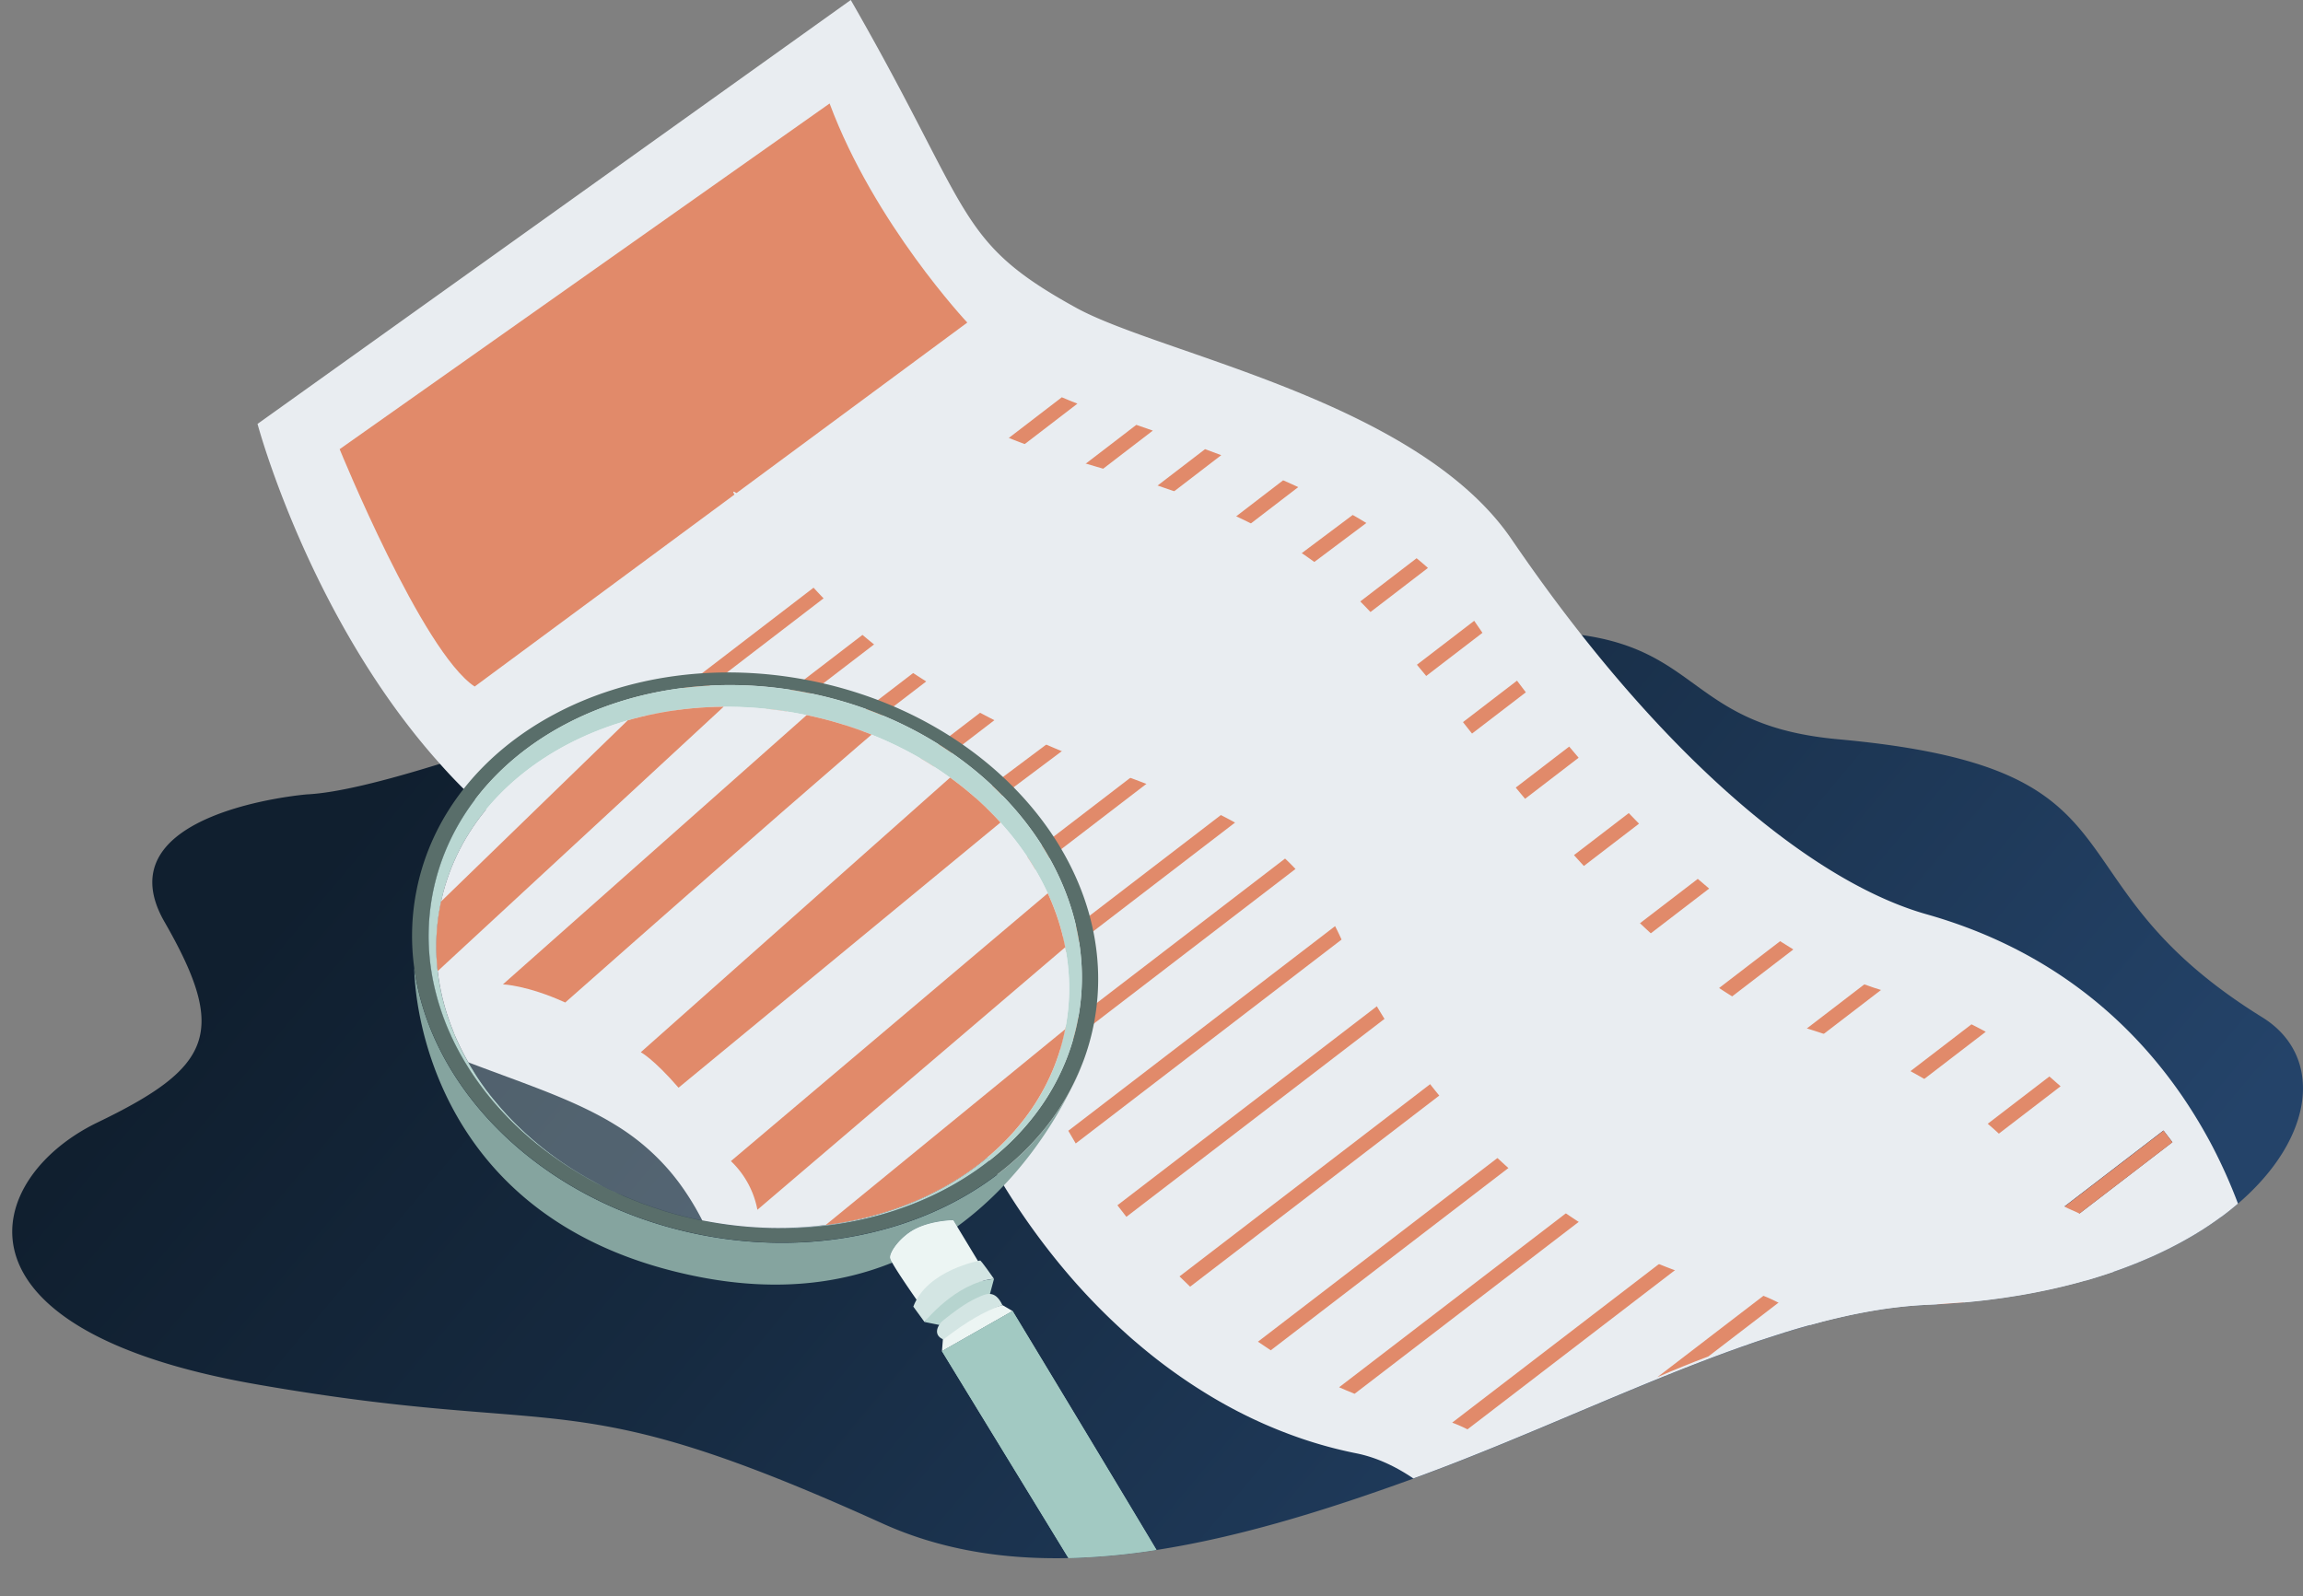 <svg id="Layer_1" data-name="Layer 1" xmlns="http://www.w3.org/2000/svg" xmlns:xlink="http://www.w3.org/1999/xlink" viewBox="0 0 1028.13 712.79"><rect x="0" y="0" width="1028.13" height="712.79" fill="#808080" stroke="none"/><defs><style>.cls-1{fill:none;}.cls-2{fill:url(#linear-gradient);}.cls-3{fill:#e9edf1;}.cls-4{fill:#0c253b;opacity:0.8;}.cls-5{fill:#475a57;}.cls-6{fill:url(#linear-gradient-2);}.cls-7{fill:#e18a6a;}.cls-8{fill:#85a49f;}.cls-9{fill:#a2c9c2;}.cls-10{fill:#596e6a;}.cls-11{fill:#b2d1cc;}.cls-12{fill:#b9d7d2;}.cls-13{fill:#e5f0ee;opacity:0.3;}.cls-14{fill:#ecf5f3;}.cls-15{fill:#b6d4cf;}.cls-16{fill:#d3e5e3;}.cls-17{clip-path:url(#clip-path);}.cls-18{clip-path:url(#clip-path-2);}</style><linearGradient id="linear-gradient" x1="247.78" y1="1076.84" x2="870.23" y2="1599.14" gradientUnits="userSpaceOnUse"><stop offset="0.07" stop-color="#101f2f"/><stop offset="0.39" stop-color="#162a40"/><stop offset="0.97" stop-color="#244369"/></linearGradient><linearGradient id="linear-gradient-2" x1="331.54" y1="1371.65" x2="333.62" y2="1373.24" gradientUnits="userSpaceOnUse"><stop offset="0.07" stop-color="#5a7590"/><stop offset="0.35" stop-color="#435f7f"/><stop offset="0.76" stop-color="#244369"/></linearGradient><clipPath id="clip-path" transform="translate(-55.87 -839.13)"><path class="cls-1" d="M531.34,1299a92.43,92.43,0,0,1-3,11.33c-18.12,54.47-84.09,86.88-154.71,74.55l-2.16-.39-1-.19-1-.18-.11,0-.11,0q-8.12-1.63-15.88-3.95c-1-.3-2-.62-3.06-1h0c-1-.32-2-.66-3.05-1-1.39-.47-2.77-1-4.14-1.46l-1.32-.5c-1-.38-2-.77-3-1.18-.59-.23-1.16-.46-1.74-.71l-1.71-.7s0,0,0,0l-1.5-.65-1.5-.67-1-.42-1-.44q-2.52-1.17-5-2.41l-1.89-1-1.65-.87c-.68-.36-1.36-.74-2-1.11s-1.2-.66-1.78-1c-.91-.51-1.81-1-2.69-1.57-.57-.33-1.13-.67-1.68-1l0,0-1.89-1.17-1.23-.79c-.51-.33-1-.65-1.52-1s-.81-.53-1.21-.81-.92-.61-1.37-.93l-2-1.41c-1.67-1.19-3.31-2.42-4.92-3.66l-1.15-.91c-.63-.5-1.25-1-1.86-1.5q-1.74-1.43-3.42-2.9c-.61-.53-1.22-1.06-1.82-1.61s-1.18-1.07-1.75-1.61q-3.58-3.32-6.86-6.83c-.44-.48-.89-1-1.33-1.45a1,1,0,0,1-.17-.19c-.47-.51-.93-1-1.37-1.53-.08-.08-.14-.16-.21-.24-.41-.47-.82-.94-1.21-1.41-.64-.74-1.25-1.48-1.86-2.23-.33-.4-.66-.8-1-1.21s-.71-.88-1.06-1.33-.66-.87-1-1.3-.71-1-1.06-1.43-.68-.92-1-1.39c-.62-.86-1.21-1.73-1.8-2.6-.4-.6-.8-1.19-1.18-1.8s-.69-1.06-1-1.59c-.2-.32-.4-.63-.59-1-.59-1-1.16-1.92-1.73-2.88q-2.67-4.62-4.86-9.4l-.51-1.12-.56-1.25c-.36-.83-.71-1.67-1-2.51-.19-.47-.38-.92-.55-1.39l-.27-.69c-.16-.42-.31-.84-.47-1.27-.07-.18-.15-.38-.21-.58-.2-.56-.4-1.12-.59-1.68,0-.09-.06-.18-.09-.27-.2-.58-.4-1.18-.58-1.77l-.08-.23c-.18-.58-.36-1.15-.53-1.72,0-.15-.09-.3-.12-.43-.19-.64-.37-1.28-.54-1.91s-.37-1.4-.55-2.09l-.42-1.75c0-.17-.08-.34-.11-.52-.15-.64-.29-1.29-.42-1.94-.09-.43-.18-.86-.25-1.29s-.15-.75-.21-1.13q-.55-3-.9-6.08a94.52,94.52,0,0,1,1.2-29.54c12.48-62.38,85-100.47,162-85.07S543.82,1236.66,531.34,1299Z"/></clipPath><clipPath id="clip-path-2" transform="translate(-55.87 -839.13)"><path class="cls-1" d="M1043.59,1351.09c-1-1.92-2.06-3.86-3.16-5.81-3.2-5.7-6.78-11.49-10.78-17.29-22.26-32.24-57.7-64.74-113.68-80.58-43.2-12.21-98.47-54.28-154-124.72q-15.65-19.85-31.25-42.69c-42.15-61.89-156.85-82.71-194.47-103.45-52.4-28.88-46.14-41.06-95.37-128.28q-2.49-4.44-5.2-9.14l-264.84,189.3s23.1,86.76,81.42,151.76a235.56,235.56,0,0,0,46.21,40.24c26.65,17.42,50.78,28.46,72.41,37.06l7.09,2.78c8,3.06,15.65,5.85,22.93,8.56,2.45.92,4.87,1.82,7.24,2.73,11.35,4.32,21.78,8.63,31.3,13.84,2.08,1.13,4.11,2.3,6.1,3.54a100.63,100.63,0,0,1,24.38,20.71q2.08,2.44,4.06,5.12a120.4,120.4,0,0,1,12.45,21.14l.87,1.84q1.43,3,2.91,6,7,13.92,15.35,27.32,1.72,2.76,3.52,5.51a312.26,312.26,0,0,0,19.67,26.8q2.07,2.52,4.19,5A281.18,281.18,0,0,0,557.89,1434c1.65,1.5,3.31,3,5,4.4a242,242,0,0,0,31.93,23.29q3,1.85,6.07,3.58A209.46,209.46,0,0,0,637,1481.56c1.25.43,2.49.83,3.74,1.23a192.74,192.74,0,0,0,20.64,5.33c8.84,1.77,17.35,5.72,25.47,11.22l2.08-.76q2.26-.82,4.51-1.68,6.21-2.31,12.4-4.73l3.7-1.45.2-.08,3.69-1.47q5.67-2.26,11.35-4.58l3.78-1.55q7.54-3.11,15.06-6.26l11.25-4.74,1.69-.72,9.5-4,3.72-1.56c2.13-.91,4.27-1.8,6.4-2.69,7-2.92,13.9-5.8,20.78-8.58,1.15-.48,2.3-.94,3.45-1.4,1.6-.64,3.2-1.29,4.8-1.91q6.11-2.43,12.16-4.73l3.15-1.2q3.83-1.44,7.6-2.81l3.57-1.28c.94-.34,1.89-.68,2.84-1,2.82-1,5.62-2,8.42-2.88l2.46-.81,2.46-.79c.5-.16,1-.33,1.5-.48l3.07-1,3.06-.93q1.07-.33,2.13-.63c.81-.25,1.62-.48,2.42-.71l3.29-.93c.88-.25,1.77-.48,2.65-.72,1.23-.33,2.46-.66,3.7-1,.79-.2,1.59-.41,2.39-.6s1.45-.36,2.18-.54q2.48-.6,4.94-1.14l2.35-.52,2.7-.56,2.33-.46,3-.56c.45-.09.9-.16,1.35-.24l1.73-.3,2.13-.34,1.22-.2,1.5-.22,2.2-.3,1.17-.15c1.61-.21,3.21-.39,4.8-.56l1.55-.15,2.08-.19,1.12-.09,2.67-.19,3.2-.17,2.83-.14,1.41-.07,11.82-.85,1.85-.17,1.66-.16,1.79-.18L940,1420l2.83-.32c5-.61,10-1.32,14.78-2.14l2-.35,2.19-.39,2.33-.44c1.31-.26,2.6-.51,3.88-.78l1.79-.37,2.24-.49,1.94-.44,1-.24,2-.47,1.89-.47c.74-.18,1.47-.36,2.21-.56l1.8-.47c.22-.06.44-.13.66-.17l1.89-.53,1.59-.44.15,0,1.7-.49c.77-.22,1.53-.45,2.29-.69,3-.93,6-1.89,8.89-2.9,1.44-.51,2.87-1,4.27-1.54,1.06-.4,2.11-.79,3.14-1.2l1.54-.61,1.53-.62c.68-.27,1.34-.55,2-.83,1-.42,2-.85,3-1.28s2-.86,2.9-1.3c1.92-.88,3.78-1.78,5.62-2.69l1.81-.93,1.79-.93,1.76-.94c.74-.4,1.47-.81,2.19-1.22s1.44-.8,2.14-1.22l0,0c.71-.4,1.41-.82,2.1-1.24s1.39-.84,2.06-1.26c1-.61,1.94-1.22,2.89-1.84l2.37-1.59h0l2.32-1.62,1.38-1,1.42-1c.47-.35.94-.7,1.4-1.06l1.37-1.07c1.35-1.07,2.65-2.15,3.93-3.24A235.41,235.41,0,0,0,1043.59,1351.09ZM300.7,1198.43l25.93-19.9c1.68,1.47,3.39,2.9,5.11,4.31l-25.89,19.86C304.1,1201.31,302.39,1199.89,300.7,1198.43Z"/></clipPath></defs><title>scan</title><path class="cls-2" d="M1065.82,1293.41c-32.71-20.27-49-39.17-61-55.87-24.57-34-31.78-59-125.27-68l-3.15-.3c-64.57-5.86-61.18-39.11-114.39-46.54q-16.26-2.28-31.73-4.53l-9-1.32q-22.41-3.3-43-6.45l-8.94-1.36q-19.27-2.94-36.81-5.62l-9-1.37q-17.48-2.62-33-4.83l-9.06-1.24c-13.47-1.84-25.67-3.34-36.53-4.41q-5-.48-9.61-.85c-13.93-1.1-25.22-1.3-33.66-.35a49.1,49.1,0,0,0-7.72,1.41c-2.25.62-5,1.46-8.07,2.48-16.27,5.38-43.67,16-75.61,28.38L388.58,1131c-7.79,3-15.73,6.07-23.76,9.14h0c-15.12,5.77-30.55,11.58-45.74,17.13-3.53,1.3-7.05,2.57-10.55,3.84q-11.47,4.13-22.55,8h0c-11.75,4.06-23.08,7.82-33.69,11.11-25,7.76-46,13-59.37,13.64,0,0-92,7.5-63.62,56.92s21.37,64.85-29.81,89.54-70.59,92.23,70.59,116.94,137.24-2.38,279.66,62.14c25.9,11.74,53.86,16.16,83.14,15.5h0a300.07,300.07,0,0,0,39.3-3.63c37.29-5.79,76-17.81,114.74-31.9l2.08-.76q2.26-.82,4.51-1.68,6.21-2.31,12.4-4.73l3.7-1.45.2-.08,3.69-1.47q5.67-2.26,11.35-4.58l3.78-1.55q7.54-3.11,15.06-6.26l11.25-4.74,1.69-.72,9.5-4,3.72-1.56,6.4-2.69c7-2.92,13.9-5.8,20.78-8.58,1.15-.48,2.3-.94,3.45-1.4,1.61-.64,3.21-1.29,4.8-1.91q6.11-2.43,12.16-4.73l3.15-1.2q3.83-1.44,7.6-2.81l3.57-1.28,2.84-1c2.82-1,5.62-2,8.42-2.88l2.46-.81c.83-.27,1.64-.54,2.46-.79.5-.16,1-.33,1.5-.48l3.07-1,3.06-.93q1.07-.33,2.13-.63c.81-.25,1.62-.48,2.42-.71l3.29-.93c.88-.25,1.77-.49,2.65-.72,1.23-.33,2.46-.66,3.7-1,.8-.21,1.59-.42,2.39-.6l2.18-.54q2.48-.6,4.94-1.14l2.35-.52,2.7-.56c.78-.16,1.56-.32,2.33-.46l3-.56q.68-.14,1.35-.24c.58-.11,1.15-.21,1.73-.3l2.13-.34,1.22-.2,1.5-.22,2.2-.3,1.17-.15c1.61-.21,3.21-.39,4.8-.56l1.55-.15,2.08-.19,1.12-.09,2.67-.19,3.2-.17,2.83-.14,1.41-.07q6-.33,11.82-.85l1.85-.17,1.66-.16,1.79-.18L940,1420l2.83-.32c5-.61,10-1.32,14.78-2.14l2-.35,2.19-.39,2.33-.44c1.31-.26,2.6-.51,3.88-.78l1.79-.37,2.24-.49,1.94-.44,1-.24,2-.47,1.89-.47c.74-.18,1.47-.36,2.21-.56l1.8-.47c.22-.06.44-.13.66-.17l1.89-.53,1.59-.44.15,0,1.7-.49c.77-.22,1.53-.45,2.29-.69,3-.93,6-1.89,8.89-2.9,1.44-.51,2.87-1,4.27-1.54,1.06-.4,2.11-.79,3.14-1.2l1.54-.61,1.53-.62c.68-.27,1.34-.55,2-.83,1-.42,2-.85,3-1.28s2-.86,2.9-1.3c1.92-.88,3.78-1.77,5.62-2.69l1.81-.93,1.79-.93,1.76-.94c.74-.4,1.47-.81,2.19-1.22s1.44-.8,2.14-1.22l0,0c.71-.4,1.41-.82,2.1-1.24s1.39-.84,2.06-1.26c1-.61,1.94-1.22,2.89-1.84l2.37-1.59h0l2.32-1.62,1.38-1,1.42-1c.47-.35.94-.7,1.4-1.06l1.37-1.07c1.35-1.07,2.65-2.15,3.93-3.24C1089.77,1346.74,1093.14,1310.34,1065.82,1293.41Z" transform="translate(-55.87 -839.13)"/><path class="cls-3" d="M1043.59,1351.09c-1-1.92-2.06-3.86-3.16-5.81-3.2-5.7-6.78-11.49-10.78-17.29-22.26-32.24-57.7-64.74-113.68-80.58-43.2-12.21-98.47-54.28-154-124.72q-15.65-19.85-31.25-42.69c-42.15-61.89-156.85-82.71-194.47-103.45-52.4-28.88-46.14-41.06-95.37-128.28q-2.49-4.44-5.2-9.14l-264.84,189.3s23.1,86.76,81.42,151.76a235.56,235.56,0,0,0,46.21,40.24c26.65,17.42,50.78,28.46,72.41,37.06l7.09,2.78c8,3.06,15.65,5.85,22.93,8.56,2.45.92,4.87,1.82,7.24,2.73,11.35,4.32,21.78,8.63,31.3,13.84,2.08,1.13,4.11,2.3,6.1,3.54a100.63,100.63,0,0,1,24.38,20.71q2.08,2.44,4.06,5.12a120.4,120.4,0,0,1,12.45,21.14l.87,1.84q1.43,3,2.91,6,7,13.92,15.35,27.32,1.72,2.76,3.52,5.51a312.26,312.26,0,0,0,19.67,26.8q2.07,2.52,4.19,5A281.18,281.18,0,0,0,557.89,1434c1.65,1.5,3.31,3,5,4.4a242,242,0,0,0,31.93,23.29q3,1.85,6.07,3.58A209.46,209.46,0,0,0,637,1481.56c1.25.43,2.49.83,3.74,1.23a192.74,192.74,0,0,0,20.64,5.33c8.84,1.77,17.35,5.72,25.47,11.22l2.08-.76q2.26-.82,4.51-1.68,6.21-2.31,12.4-4.73l3.7-1.45.2-.08,3.69-1.47q5.67-2.26,11.35-4.58l3.78-1.55q7.54-3.11,15.06-6.26l11.25-4.74,1.69-.72,9.5-4,3.72-1.56c2.13-.91,4.27-1.8,6.4-2.69,7-2.92,13.9-5.8,20.78-8.58,1.15-.48,2.3-.94,3.45-1.4,1.6-.64,3.2-1.29,4.8-1.91q6.11-2.43,12.16-4.73l3.15-1.2q3.83-1.44,7.6-2.81l3.57-1.28c.94-.34,1.89-.68,2.84-1,2.82-1,5.62-2,8.42-2.88l2.46-.81,2.46-.79c.5-.16,1-.33,1.5-.48l3.07-1,3.06-.93q1.07-.33,2.13-.63c.81-.25,1.62-.48,2.42-.71l3.29-.93c.88-.25,1.77-.48,2.65-.72,1.23-.33,2.46-.66,3.7-1,.79-.2,1.59-.41,2.39-.6s1.45-.36,2.18-.54q2.48-.6,4.94-1.14l2.35-.52,2.7-.56,2.33-.46,3-.56c.45-.09.9-.16,1.35-.24l1.73-.3,2.13-.34,1.22-.2,1.5-.22,2.2-.3,1.17-.15c1.61-.21,3.21-.39,4.8-.56l1.55-.15,2.08-.19,1.12-.09,2.67-.19,3.2-.17,2.83-.14,1.41-.07,28.76-22.07,72.41-55.56q2,2.6,4,5.2l-63.82,49-29.49,22.62,1.85-.17,1.66-.16,1.79-.18L940,1420l2.83-.32c5-.61,10-1.32,14.78-2.14l2-.35,2.19-.39,2.33-.44c1.31-.26,2.6-.51,3.88-.78l1.79-.37,2.24-.49,1.94-.44,1-.24,2-.47,1.89-.47c.74-.18,1.47-.36,2.21-.56l1.8-.47c.22-.06.44-.13.66-.17l1.89-.53,1.59-.44.15,0,1.7-.49c.77-.22,1.53-.45,2.29-.69,3-.93,6-1.89,8.89-2.9,1.44-.51,2.87-1,4.27-1.54,1.06-.4,2.11-.79,3.14-1.2l1.54-.61,1.53-.62c.68-.27,1.34-.55,2-.83,1-.42,2-.85,3-1.28s2-.86,2.9-1.3c1.92-.88,3.78-1.78,5.62-2.69l1.81-.93,1.79-.93,1.76-.94c.74-.4,1.47-.81,2.19-1.22s1.44-.8,2.14-1.22l0,0c.71-.4,1.41-.82,2.1-1.24s1.39-.84,2.06-1.26c1-.61,1.94-1.22,2.89-1.84l2.37-1.59h0l2.32-1.62,1.38-1,1.42-1c.47-.35.94-.7,1.4-1.06l1.37-1.07c1.35-1.07,2.65-2.15,3.93-3.24A235.41,235.41,0,0,0,1043.59,1351.09ZM300.7,1198.43l25.93-19.9c1.68,1.47,3.39,2.9,5.11,4.31l-25.89,19.86C304.1,1201.31,302.39,1199.89,300.7,1198.43Z" transform="translate(-55.87 -839.13)"/><path class="cls-4" d="M266.53,1565.93" transform="translate(-55.87 -839.13)"/><path class="cls-5" d="M534.3,1324.85a101.19,101.19,0,0,0,4.41-9.71C537.79,1317.39,536.33,1320.74,534.3,1324.85Z" transform="translate(-55.87 -839.13)"/><path class="cls-6" d="M333.1,1372.69c-.59-.25-1.17-.51-1.75-.79l1,.42,1.5.67Z" transform="translate(-55.87 -839.13)"/><path class="cls-7" d="M207.5,1039.71s36.82,90.45,60.27,106L487.7,983.17s-41.45-44.07-61.47-97.83Z" transform="translate(-55.87 -839.13)"/><path class="cls-7" d="M1025.72,1349.22l-93.31,71.58h-.1l-2.81.24-1.8.13-2.27.17c-1.6.11-3.21.21-4.84.3L1021.76,1344Q1023.8,1346.62,1025.72,1349.22Z" transform="translate(-55.87 -839.13)"/><path class="cls-7" d="M536.87,1019.38l-144.69,111-78.48,60.22c-1.72-1.41-3.43-2.85-5.11-4.32l62-47.52,159.31-122.22Q533.18,1017.95,536.87,1019.38Z" transform="translate(-55.87 -839.13)"/><path class="cls-7" d="M570.53,1031.42,339.37,1208.76q-2.91-1.8-5.86-3.72l229.65-176.19Z" transform="translate(-55.87 -839.13)"/><path class="cls-7" d="M601.07,1042.39l-235.94,181c-2.1-1.09-4.21-2.2-6.34-3.36l235.05-180.33h0C596.24,1040.58,598.65,1041.48,601.07,1042.39Z" transform="translate(-55.87 -839.13)"/><path class="cls-7" d="M635.45,1056.65l-237.22,182h0c-2.27-.94-4.57-1.9-6.9-2.91L628.7,1053.61C631,1054.6,633.2,1055.62,635.45,1056.65Z" transform="translate(-55.87 -839.13)"/><path class="cls-7" d="M693.35,1092.74l-226,173.38c-2.17-1.07-4.38-2.12-6.64-3.13l227.57-174.58C690,1089.82,691.7,1091.27,693.35,1092.74Z" transform="translate(-55.87 -839.13)"/><path class="cls-7" d="M717.68,1121.72,499.63,1289q-2.29-2.41-4.72-4.6L714,1116.35Q715.82,1119.07,717.68,1121.72Z" transform="translate(-55.87 -839.13)"/><path class="cls-7" d="M737.05,1148.28l-218.7,167.78q-1.51-3-3.1-5.83l217.86-167.15C734.42,1144.83,735.73,1146.57,737.05,1148.28Z" transform="translate(-55.87 -839.13)"/><path class="cls-7" d="M760.62,1177.5,536.11,1349.75c-1.13-1.89-2.24-3.77-3.32-5.67L756.4,1172.52C757.81,1174.2,759.21,1175.86,760.62,1177.5Z" transform="translate(-55.87 -839.13)"/><path class="cls-7" d="M787.58,1206.94,558.72,1382.51q-2-2.57-4-5.17L783,1202.22C784.53,1203.82,786.05,1205.39,787.58,1206.94Z" transform="translate(-55.87 -839.13)"/><path class="cls-7" d="M818.89,1235.92,587.18,1413.7q-2.4-2.27-4.74-4.59L813.81,1231.6Q816.36,1233.82,818.89,1235.92Z" transform="translate(-55.87 -839.13)"/><path class="cls-7" d="M895.61,1281.21l-235,180.32c-2.33-.93-4.63-1.9-6.92-2.91L888.17,1278.7Q891.94,1280.1,895.61,1281.21Z" transform="translate(-55.87 -839.13)"/><path class="cls-7" d="M942.37,1299.87,711,1477.41a64.88,64.88,0,0,0-6.84-3L936,1296.55C938.16,1297.63,940.29,1298.74,942.37,1299.87Z" transform="translate(-55.87 -839.13)"/><path class="cls-7" d="M665.85,1072.67,428.73,1250.38l-7.29-2.7,238.32-178.59C661.82,1070.25,663.85,1071.45,665.85,1072.67Z" transform="translate(-55.87 -839.13)"/><path class="cls-7" d="M975.78,1324.22,818.57,1444.83h0q-11.31,4.28-22.79,9.26l175-134.26C972.46,1321.29,974.14,1322.74,975.78,1324.22Z" transform="translate(-55.87 -839.13)"/><path class="cls-7" d="M856.47,1263.11l-233.29,179c-1.92-1.25-3.84-2.53-5.73-3.84l233.12-178.85Q853.54,1261.33,856.47,1263.11Z" transform="translate(-55.87 -839.13)"/><line class="cls-1" x1="919.91" y1="548.4" x2="919.91" y2="548.4"/><line class="cls-1" x1="891.95" y1="561.62" x2="891.95" y2="561.62"/><path class="cls-8" d="M534.3,1324.85c-7.72,15.58-23.81,42.15-51.12,62l-1.74-2.87s-11.61.08-19.27,5.26c-5.43,3.67-9.27,9.32-8.93,11.64a8.81,8.81,0,0,0,.94,2.09c-22.93,9.25-51.18,13.12-85.59,6.48-127.82-24.67-127.79-136.4-127.78-138,7.55,55.5,58.27,105.19,127.45,119C439.66,1404.73,507.59,1376.17,534.3,1324.85Z" transform="translate(-55.87 -839.13)"/><path class="cls-9" d="M483.18,1386.86a134.68,134.68,0,0,1-29,16.12,8.81,8.81,0,0,1-.94-2.09c-.34-2.32,3.5-8,8.93-11.64,7.66-5.18,19.27-5.26,19.27-5.26Z" transform="translate(-55.87 -839.13)"/><path class="cls-10" d="M417.72,1143.08c-83.46-16.69-162.2,25.16-175.86,93.46a104.65,104.65,0,0,0-1.05,34.86v0c7.55,55.5,58.27,105.19,127.45,119,71.4,14.28,139.33-14.28,166-65.6,1.9-3.84,3.3-7,4.23-9.28.07-.14.12-.29.18-.43s.12-.29.18-.44.07-.18.11-.27c.16-.4.3-.77.42-1.08l.07-.17c.21-.53.34-.9.4-1.08l.06-.16a104.83,104.83,0,0,0,4.18-15C557.78,1228.67,501.19,1159.77,417.72,1143.08Zm119.21,152.1a98.46,98.46,0,0,1-4.52,15.74c-20.63,54.5-87.48,86.57-158.78,74l-2.16-.39c-.65-.11-1.3-.24-2-.37l-.11,0-.11,0q-8.12-1.63-15.88-3.95c-1-.3-2-.62-3.06-1h0c-1-.32-2-.66-3.05-1-1.39-.47-2.77-1-4.14-1.46l-1.32-.5c-1-.38-2-.77-3-1.18-.59-.23-1.16-.46-1.74-.71l-1.71-.7c-.75-.31-1.5-.64-2.24-1l-.91-.41c-1.09-.46-2.16-1-3.23-1.47-.79-.36-1.57-.74-2.35-1.12q-2.14-1-4.23-2.14c-1.38-.72-2.76-1.48-4.12-2.23-.69-.38-1.37-.76-2-1.16-2.88-1.67-5.7-3.41-8.43-5.22q-2.46-1.64-4.84-3.34a2.22,2.22,0,0,0-.27-.19l-1.84-1.35c-.61-.44-1.21-.9-1.81-1.36q-1.8-1.37-3.54-2.79c-1.74-1.42-3.45-2.86-5.11-4.34-1.11-1-2.2-2-3.27-3-.54-.52-1.08-1-1.6-1.53s-1.05-1-1.57-1.55l-1.53-1.55-1.51-1.59q-1.5-1.59-2.93-3.21t-2.81-3.28c-.47-.55-.91-1.1-1.35-1.66s-.84-1-1.24-1.56c-.05-.06-.09-.12-.14-.17q-.65-.82-1.26-1.65c-.43-.56-.86-1.13-1.26-1.71s-.84-1.15-1.24-1.73-.81-1.16-1.21-1.74-.78-1.15-1.16-1.73-.86-1.32-1.28-2c-.28-.42-.55-.85-.8-1.29-.5-.8-1-1.61-1.46-2.43-.24-.4-.48-.81-.7-1.22-.11-.17-.2-.34-.3-.52l-.69-1.23-.31-.58-.83-1.57c-.29-.55-.57-1.1-.85-1.65-.39-.77-.77-1.55-1.13-2.33-.26-.53-.51-1-.74-1.58s-.52-1.15-.78-1.73c-.77-1.76-1.5-3.55-2.17-5.33-.26-.65-.49-1.31-.73-2s-.47-1.31-.69-2c-.13-.4-.27-.82-.4-1.24s-.25-.74-.36-1.11c-.38-1.19-.74-2.4-1.06-3.61-.19-.67-.36-1.33-.53-2-.12-.44-.22-.88-.33-1.32-.71-2.92-1.29-5.85-1.74-8.81a100.14,100.14,0,0,1,.77-34.8c13-65,87.95-104.87,167.42-89S549.94,1230.15,536.93,1295.18Z" transform="translate(-55.87 -839.13)"/><path class="cls-11" d="M371.47,1384.53c-.65-.11-1.3-.24-2-.37l-.11,0,1.08.21Z" transform="translate(-55.87 -839.13)"/><path class="cls-12" d="M536.93,1295.18a98.46,98.46,0,0,1-4.52,15.74c-20.63,54.5-87.48,86.57-158.78,74,70.62,12.33,136.59-20.08,154.71-74.55a92.43,92.43,0,0,0,3-11.33c12.48-62.38-39.84-125.45-116.86-140.84s-149.56,22.69-162,85.07a94.52,94.52,0,0,0-1.2,29.54q.34,3,.9,6.08c.06.38.13.76.21,1.13s.16.86.25,1.29c.13.65.27,1.3.42,1.94,0,.18.07.35.11.52.13.58.28,1.16.42,1.75s.35,1.39.55,2.09.35,1.27.54,1.91c0,.13.08.28.12.43.17.57.35,1.14.53,1.72l.08.23c.18.59.38,1.19.58,1.77,0,.09.05.18.09.27.19.56.39,1.12.59,1.68.06.2.14.4.21.58.15.43.31.85.47,1.27l.27.69c.17.47.36.92.55,1.39.33.84.68,1.68,1,2.51l.56,1.25.51,1.12q2.19,4.77,4.86,9.4c.57,1,1.14,1.92,1.73,2.88.19.32.39.63.59,1,.33.53.67,1.07,1,1.59s.77,1.2,1.18,1.8c.59.87,1.18,1.74,1.8,2.6.33.47.67.94,1,1.39s.7,1,1.06,1.43.66.86,1,1.3.71.89,1.06,1.33.64.81,1,1.21c.61.75,1.22,1.49,1.86,2.23.39.47.8.94,1.21,1.41.07.08.13.16.21.24.44.51.9,1,1.37,1.53a1,1,0,0,0,.17.19c.44.49.89,1,1.33,1.45q3.28,3.51,6.86,6.83c.57.54,1.15,1.08,1.75,1.61s1.21,1.08,1.82,1.61q1.68,1.47,3.42,2.9c.61.51,1.23,1,1.86,1.5l1.15.91c1.61,1.24,3.25,2.47,4.92,3.66.66.48,1.33.94,2,1.41.45.32.91.63,1.37.93s.8.55,1.21.81,1,.67,1.52,1l1.23.79,1.89,1.17,0,0c.55.34,1.11.68,1.68,1,.88.54,1.78,1.06,2.69,1.57.58.34,1.18.67,1.78,1s1.35.75,2,1.11l1.65.87,1.89,1q2.46,1.25,5,2.41l1,.44q-2.4-1.07-4.74-2.21-2.13-1.05-4.23-2.14c-1.38-.72-2.76-1.48-4.12-2.23l-2-1.16c-2.88-1.67-5.7-3.41-8.43-5.22q-2.46-1.64-4.84-3.34a2.22,2.22,0,0,0-.27-.19l-1.84-1.35L299,1352.7q-1.78-1.38-3.54-2.79c-1.74-1.42-3.45-2.86-5.11-4.34q-1.67-1.48-3.27-3c-.54-.52-1.08-1-1.6-1.53-1.05-1-2.09-2.06-3.1-3.1l-1.51-1.59q-1.48-1.59-2.93-3.21t-2.81-3.28c-.46-.55-.91-1.11-1.35-1.66s-.84-1-1.24-1.56c-.05-.06-.09-.12-.14-.17l-1.26-1.65c-.42-.57-.85-1.14-1.26-1.71s-.84-1.15-1.24-1.73-.81-1.16-1.21-1.74-.77-1.15-1.16-1.73-.86-1.32-1.28-2c-.27-.42-.54-.85-.8-1.29-.5-.8-1-1.61-1.46-2.43l-.7-1.22c-.11-.17-.2-.34-.3-.52l-.69-1.23-.31-.58-.83-1.57c-.29-.55-.57-1.1-.85-1.65-.39-.77-.77-1.55-1.13-2.33-.26-.53-.51-1-.74-1.58s-.52-1.15-.78-1.73c-.77-1.76-1.5-3.55-2.17-5.33-.26-.65-.49-1.31-.73-2s-.47-1.31-.69-2c-.13-.4-.27-.82-.4-1.24s-.25-.74-.36-1.11c-.38-1.19-.74-2.4-1.06-3.61-.19-.67-.36-1.33-.53-2-.12-.44-.22-.88-.33-1.32-.71-2.92-1.29-5.85-1.74-8.81a100.14,100.14,0,0,1,.77-34.8c13-65,87.95-104.87,167.42-89S549.94,1230.15,536.93,1295.18Z" transform="translate(-55.87 -839.13)"/><path class="cls-13" d="M531.34,1299a92.43,92.43,0,0,1-3,11.33c-18.12,54.47-84.09,86.88-154.71,74.55l-2.16-.39-1-.19-1-.18-.11,0-.11,0q-8.12-1.63-15.88-3.95c-1-.3-2-.62-3.06-1h0c-1-.32-2-.66-3.05-1-1.39-.47-2.77-1-4.14-1.46l-1.32-.5c-1-.38-2-.77-3-1.18-.59-.23-1.16-.46-1.74-.71l-1.71-.7s0,0,0,0l-1.5-.65-1.5-.67-1-.42-1-.44q-2.52-1.17-5-2.41l-1.89-1-1.65-.87c-.68-.36-1.36-.74-2-1.11s-1.2-.66-1.78-1c-.91-.51-1.81-1-2.69-1.57-.57-.33-1.13-.67-1.68-1l0,0-1.89-1.17-1.23-.79c-.51-.33-1-.65-1.52-1s-.81-.53-1.21-.81-.92-.61-1.37-.93l-2-1.41c-1.67-1.19-3.31-2.42-4.92-3.66l-1.15-.91c-.63-.5-1.25-1-1.86-1.5q-1.74-1.43-3.42-2.9c-.61-.53-1.22-1.06-1.82-1.61s-1.18-1.07-1.75-1.61q-3.58-3.32-6.86-6.83c-.44-.48-.89-1-1.33-1.45a1,1,0,0,1-.17-.19c-.47-.51-.93-1-1.37-1.53-.08-.08-.14-.16-.21-.24-.41-.47-.82-.94-1.21-1.41-.64-.74-1.25-1.48-1.86-2.23-.33-.4-.66-.8-1-1.21s-.71-.88-1.06-1.33-.66-.87-1-1.3-.71-1-1.06-1.43-.68-.92-1-1.39c-.62-.86-1.21-1.73-1.8-2.6-.4-.6-.8-1.19-1.18-1.8s-.69-1.06-1-1.59c-.2-.32-.4-.63-.59-1-.59-1-1.16-1.92-1.73-2.88q-2.67-4.62-4.86-9.4l-.51-1.12-.56-1.25c-.36-.83-.71-1.67-1-2.51-.19-.47-.38-.92-.55-1.39l-.27-.69c-.16-.42-.31-.84-.47-1.27-.07-.18-.15-.38-.21-.58-.2-.56-.4-1.12-.59-1.68,0-.09-.06-.18-.09-.27-.2-.58-.4-1.18-.58-1.77l-.08-.23c-.18-.58-.36-1.15-.53-1.72,0-.15-.09-.3-.12-.43-.19-.64-.37-1.28-.54-1.91s-.37-1.4-.55-2.09l-.42-1.75c0-.17-.08-.34-.11-.52-.15-.64-.29-1.29-.42-1.94-.09-.43-.18-.86-.25-1.29s-.15-.75-.21-1.13q-.55-3-.9-6.08a94.52,94.52,0,0,1,1.2-29.54c12.48-62.38,85-100.47,162-85.07S543.82,1236.66,531.34,1299Z" transform="translate(-55.87 -839.13)"/><path class="cls-14" d="M492.94,1403c-17.63,2.31-27.5,17.07-27.5,17.07l-.39-.56c-1.68-2.4-8.36-12-10.87-16.52a8.81,8.81,0,0,1-.94-2.09c-.34-2.32,3.5-8,8.93-11.64,7.66-5.18,19.27-5.26,19.27-5.26l1.74,2.87,9.29,15.36h0Z" transform="translate(-55.87 -839.13)"/><path class="cls-15" d="M468.62,1429.47l7.36,1.47s10.76-11.49,21.78-13.78l1.88-7-20.42,3.49Z" transform="translate(-55.87 -839.13)"/><path class="cls-16" d="M463.6,1422.61l5,6.86s13.89-17.54,31-19.3c-5.69-8.14-6.12-8.16-6.12-8.16S469.78,1406.18,463.6,1422.61Z" transform="translate(-55.87 -839.13)"/><polygon class="cls-14" points="420.52 603.39 452.06 585.45 447.5 582.79 429.55 588.05 421.04 596.84 420.52 603.39"/><path class="cls-16" d="M476.74,1428.91c-1.75,1.41-4.91,6.17.28,8.36,10.77-8.28,18.34-12.58,26.35-15.35-3.38-7.14-7.39-5-11.21-3.31C486.69,1421.06,480.68,1425.73,476.74,1428.91Z" transform="translate(-55.87 -839.13)"/><path class="cls-9" d="M572.15,1531.24a300.07,300.07,0,0,1-39.3,3.63h0l-56.46-92.36,31.54-17.93S540.53,1478.39,572.15,1531.24Z" transform="translate(-55.87 -839.13)"/><g class="cls-17"><path class="cls-3" d="M928.62,1403.67q-1.51-2.89-3.16-5.82c-3.19-5.69-6.77-11.49-10.78-17.29C892.42,1348.33,857,1315.83,801,1300c-43.2-12.22-98.46-54.29-154-124.73q-15.64-19.85-31.24-42.69c-42.16-61.89-156.86-82.71-194.47-103.45-52.4-28.88-46.15-41.06-95.38-128.28q-2.49-4.44-5.2-9.14L55.87,1081s23.11,86.76,81.42,151.77A235.89,235.89,0,0,0,183.5,1273c26.66,17.41,50.78,28.45,72.41,37,2.4,1,4.76,1.88,7.1,2.78,8,3.07,15.64,5.86,22.92,8.56,2.46.92,4.87,1.82,7.25,2.73,11.35,4.32,21.77,8.64,31.29,13.84q3.12,1.69,6.1,3.54A100.72,100.72,0,0,1,355,1362.23c1.38,1.63,2.74,3.33,4.06,5.11a120.14,120.14,0,0,1,12.44,21.14c.29.61.58,1.23.88,1.84q1.41,3,2.91,6c4.63,9.28,9.75,18.42,15.34,27.32,1.15,1.85,2.32,3.68,3.52,5.51a310.82,310.82,0,0,0,19.68,26.8c1.37,1.69,2.78,3.35,4.19,5a282.44,282.44,0,0,0,24.95,25.65c1.64,1.49,3.31,3,5,4.39a242.93,242.93,0,0,0,31.93,23.3c2,1.22,4,2.41,6.07,3.57a210.51,210.51,0,0,0,36.15,16.29c1.25.42,2.5.83,3.75,1.22a192.13,192.13,0,0,0,20.64,5.33c8.83,1.77,17.35,5.72,25.47,11.23l2.07-.76c1.51-.56,3-1.11,4.52-1.68,4.13-1.54,8.27-3.13,12.4-4.74l3.69-1.45.2-.08,3.69-1.46q5.68-2.26,11.35-4.59l3.78-1.55q7.54-3.1,15.06-6.26l11.25-4.74,1.7-.72,9.49-4,3.72-1.57,6.4-2.69c7-2.92,13.9-5.8,20.78-8.58,1.15-.47,2.3-.94,3.45-1.39q2.4-1,4.8-1.92,6.11-2.43,12.16-4.73c1-.41,2.1-.81,3.16-1.2q3.81-1.43,7.6-2.81l3.56-1.28,2.84-1q4.23-1.48,8.43-2.88l2.46-.81,2.45-.79,1.5-.48,3.08-1,3.06-.93,2.13-.63,2.42-.71,3.28-.93,2.66-.72c1.23-.33,2.46-.66,3.69-1l2.39-.6,2.19-.54c1.64-.4,3.29-.77,4.93-1.14.78-.18,1.57-.35,2.36-.51l2.7-.57,2.32-.45c1-.2,2-.39,3-.57l1.35-.24,1.73-.29c.71-.13,1.42-.24,2.13-.35l1.23-.19,1.5-.22,2.19-.3,1.17-.16c1.61-.21,3.21-.39,4.81-.55l1.54-.16,2.09-.19,1.12-.09c.88-.07,1.77-.13,2.66-.18l3.2-.18,2.84-.13,1.4-.08,28.77-22.07,72.4-55.56q2.06,2.6,4,5.2l-63.82,49-29.49,22.62,1.84-.17L821,1473c.61-.06,1.2-.11,1.8-.18l2.28-.24,2.83-.33q7.59-.9,14.78-2.14l2-.35c.73-.12,1.47-.25,2.19-.39l2.34-.44,3.87-.77,1.79-.38,2.25-.49c.64-.14,1.29-.28,1.93-.44.35-.07.7-.15,1-.24l2-.47,1.88-.46c.74-.18,1.48-.37,2.21-.57l1.8-.47.67-.17,1.88-.52,1.6-.45.14,0,1.7-.5c.78-.22,1.53-.45,2.29-.69,3-.93,6-1.89,8.89-2.9,1.45-.5,2.87-1,4.28-1.54,1.06-.4,2.1-.79,3.14-1.2l1.54-.61,1.52-.61,2-.83,3-1.28,2.89-1.31q2.88-1.32,5.62-2.69c.61-.3,1.21-.61,1.81-.92l1.79-.93c.6-.31,1.17-.63,1.76-1l2.2-1.21q1.08-.6,2.13-1.23h0c.71-.41,1.41-.83,2.09-1.24s1.39-.84,2.07-1.27c1-.61,1.94-1.22,2.88-1.84s1.59-1,2.38-1.59h0l2.32-1.61,1.39-1,1.42-1,1.39-1.06,1.37-1.07c1.35-1.07,2.66-2.14,3.93-3.24A234.24,234.24,0,0,0,928.62,1403.67ZM185.73,1251l25.94-19.9q2.52,2.2,5.1,4.32l-25.89,19.86C189.14,1253.88,187.43,1252.46,185.73,1251Z" transform="translate(-55.87 -839.13)"/></g><g class="cls-18"><path class="cls-3" d="M1003.45,1417.31a242,242,0,0,0-11.68-26.18c-1-2-2.1-4-3.22-6-3.26-5.86-11.31-5.08-15.39-11-22.7-33.18-59.61-61.25-116.69-77.55-44-12.58-95.21-68-151.83-140.54C694,1142.4,677,1121.77,663.7,1108.28c-53.72-54.67-130.41-57.69-168.76-79-53.43-29.73-21.11,1.45-33.26-3.45-3.22-1.3-3.47-6.18-5.31-9.41l-59.7,53.72s-40.42-39.28,19,27.63a241.67,241.67,0,0,0,47.12,41.42c27.17,17.92,51.77,29.29,73.82,38.14q3.68,1.47,7.24,2.86c8.15,3.16,16,6,23.37,8.82q3.76,1.41,7.39,2.8c11.57,4.45,22.2,8.89,31.9,14.25,2.12,1.17,4.19,2.37,6.22,3.64A103.22,103.22,0,0,1,637.63,1231q2.11,2.52,4.14,5.26A124.46,124.46,0,0,1,654.46,1258c.29.63.59,1.27.89,1.9q1.44,3.08,3,6.15,7.08,14.34,15.64,28.13,1.75,2.83,3.59,5.66a319.57,319.57,0,0,0,20.06,27.59c1.4,1.74,2.83,3.45,4.27,5.16a288.5,288.5,0,0,0,25.44,26.4c1.68,1.53,3.37,3,5.09,4.52a245.72,245.72,0,0,0,32.55,24q3.07,1.89,6.19,3.68A213,213,0,0,0,808,1407.94c1.27.44,2.55.86,3.82,1.26a192.76,192.76,0,0,0,21,5.49c9,1.83,17.69,5.89,26,11.56l2.12-.79c1.53-.57,6.3,15.64,7.83,15,4.21-1.59-16.64,7-15.36,6.45q7.7-3.21,15.36-6.45m-403.7-324-19.29,13.06c1.72,1.51,3.45,3,5.21,4.44l19.33-13.1C468.56,1119.46,466.82,1118,465.09,1116.5Z" transform="translate(-55.87 -839.13)"/></g><g class="cls-17"><path class="cls-7" d="M280.39,1278.7s10.79.35,27.82,8.1C472.6,1141.51,494.07,1126,494.07,1126l-33.36-7.18Z" transform="translate(-55.87 -839.13)"/><path class="cls-7" d="M382.17,1357.62A40.35,40.35,0,0,1,394,1379.36l174.15-148.57-11.21-20.93Z" transform="translate(-55.87 -839.13)"/><path class="cls-7" d="M341.94,1309s5.66,2.94,16.85,15.85l184.86-152.33-22.84-22.38Z" transform="translate(-55.87 -839.13)"/><polygon class="cls-7" points="349.21 562.88 514.65 427.63 511.07 478.75 393.15 562.89 349.21 562.88"/><polyline class="cls-7" points="185.44 435.6 195.37 433.68 360.23 281.22 301.51 301.03 186.65 412.52"/></g><path class="cls-9" d="M572.15,1531.24a300.07,300.07,0,0,1-39.3,3.63l-56.46-92.36,31.54-17.93S540.53,1478.39,572.15,1531.24Z" transform="translate(-55.87 -839.13)"/></svg>